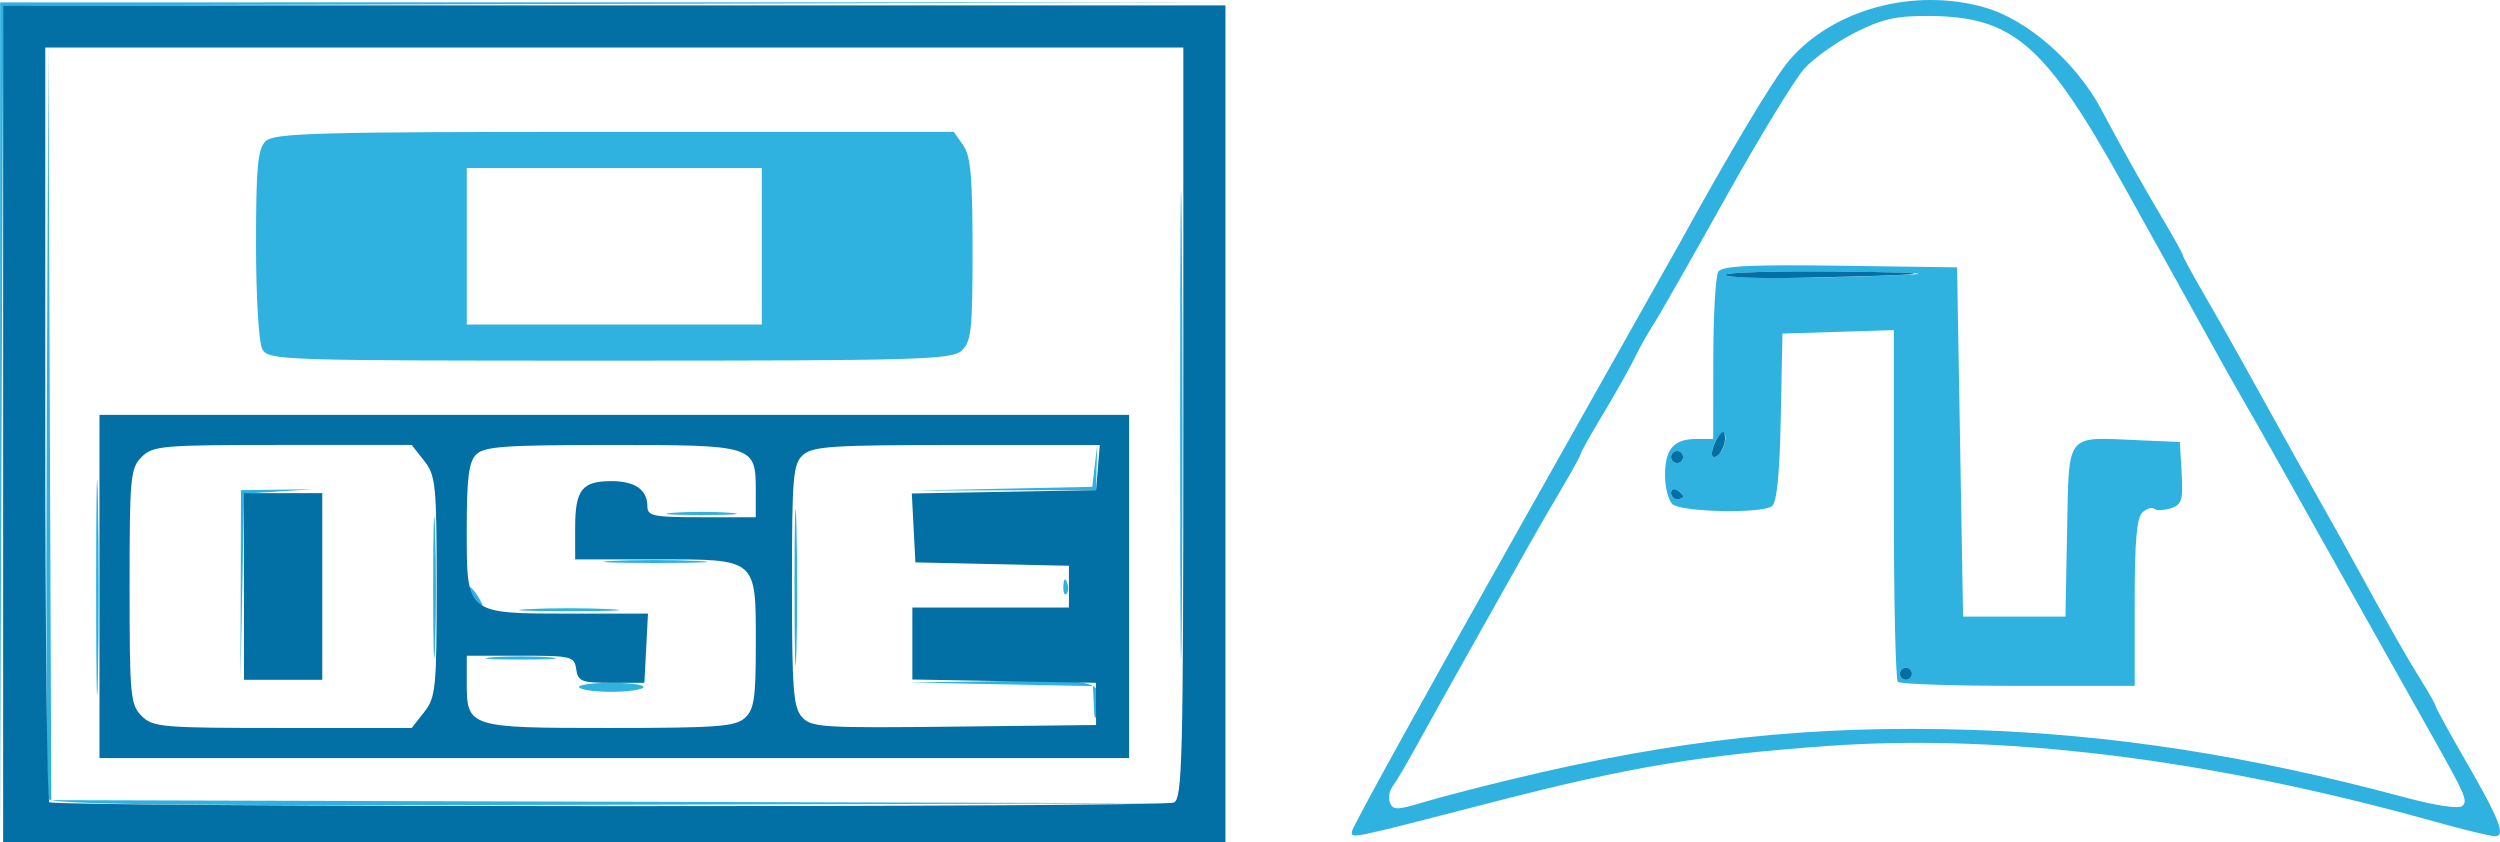 <?xml version="1.0" encoding="UTF-8" standalone="no"?>
<!-- Created with Inkscape (http://www.inkscape.org/) -->

<svg
   width="109.853mm"
   height="37.015mm"
   viewBox="0 0 109.853 37.015"
   version="1.1"
   id="svg1"
   xml:space="preserve"
   inkscape:version="1.3 (0e150ed6c4, 2023-07-21)"
   sodipodi:docname="OSE.svg"
   xmlns:inkscape="http://www.inkscape.org/namespaces/inkscape"
   xmlns:sodipodi="http://sodipodi.sourceforge.net/DTD/sodipodi-0.dtd"
   xmlns="http://www.w3.org/2000/svg"
   xmlns:svg="http://www.w3.org/2000/svg"><sodipodi:namedview
     id="namedview1"
     pagecolor="#ffffff"
     bordercolor="#000000"
     borderopacity="0.25"
     inkscape:showpageshadow="2"
     inkscape:pageopacity="0.0"
     inkscape:pagecheckerboard="0"
     inkscape:deskcolor="#d1d1d1"
     inkscape:document-units="mm"
     inkscape:zoom="0.32204335"
     inkscape:cx="131.96981"
     inkscape:cy="268.59738"
     inkscape:window-width="1280"
     inkscape:window-height="961"
     inkscape:window-x="-8"
     inkscape:window-y="-8"
     inkscape:window-maximized="1"
     inkscape:current-layer="layer1" /><defs
     id="defs1" /><g
     inkscape:label="Capa 1"
     inkscape:groupmode="layer"
     id="layer1"
     transform="translate(-4.915,-4.349)"><g
       id="g1"
       transform="translate(-26.458,-37.042)"><path
         style="fill:#30b2e0"
         d="m 31.376,59.885 0.003,-18.389 26.988,-0.002 26.988,-0.002 -26.92,0.069 -26.92,0.069 -0.071,18.321 -0.071,18.321 z m 59.402,18.038 c 0,-0.154 3.175,-5.913 7.055,-12.797 3.88,-6.884 7.186,-12.755 7.346,-13.046 2.226,-4.053 4.14,-7.249 4.814,-8.037 1.933,-2.258 5.515,-3.219 8.626,-2.314 1.849,0.538 3.978,2.4 5.065,4.432 1.04,1.943 1.793,3.284 2.774,4.938 0.457,0.77 0.831,1.449 0.831,1.507 0,0.059 0.401,0.797 0.89,1.642 0.49,0.845 1.204,2.101 1.587,2.792 0.384,0.691 0.978,1.763 1.322,2.381 0.343,0.618 0.922,1.66 1.286,2.315 0.364,0.655 0.932,1.667 1.263,2.249 0.331,0.582 0.928,1.654 1.325,2.381 1.378,2.523 2.203,3.974 2.82,4.956 0.341,0.543 0.619,1.039 0.619,1.104 0,0.064 0.584,1.128 1.298,2.364 1.516,2.624 1.798,3.352 1.299,3.347 -0.192,-0.002 -1.42,-0.302 -2.73,-0.668 -9.736,-2.718 -18.879,-3.853 -26.587,-3.299 -5.561,0.399 -8.748,0.931 -14.555,2.428 -6.625,1.708 -6.35,1.651 -6.35,1.323 z m 7.011,-2.288 c 7.33,-1.768 13.205,-2.399 20.219,-2.172 6.23,0.202 12.198,1.13 18.986,2.953 1.416,0.38 2.432,0.532 2.583,0.385 0.24,-0.234 0.13,-0.484 -1.455,-3.29 -0.329,-0.582 -1.867,-3.321 -3.418,-6.085 -1.551,-2.765 -3.154,-5.622 -3.563,-6.35 -0.408,-0.728 -0.951,-1.68 -1.206,-2.117 -0.255,-0.437 -0.776,-1.359 -1.158,-2.051 -0.382,-0.691 -0.992,-1.793 -1.356,-2.447 -0.364,-0.655 -0.959,-1.726 -1.323,-2.381 -0.364,-0.655 -0.975,-1.756 -1.359,-2.447 -3.498,-6.301 -4.887,-7.517 -8.614,-7.541 -1.43,-0.009 -2.054,0.132 -3.235,0.729 -0.805,0.407 -1.807,1.118 -2.226,1.579 -0.419,0.461 -1.987,3.032 -3.484,5.714 -1.497,2.682 -2.917,5.174 -3.155,5.538 -0.239,0.364 -0.606,1.019 -0.817,1.455 -0.211,0.437 -0.832,1.54 -1.38,2.452 -0.548,0.912 -0.996,1.711 -0.996,1.774 0,0.064 -0.374,0.746 -0.831,1.517 -0.457,0.77 -1.132,1.936 -1.499,2.591 -0.368,0.655 -1.438,2.56 -2.38,4.233 -0.941,1.673 -2.069,3.698 -2.508,4.498 -0.438,0.8 -0.912,1.603 -1.052,1.783 -0.141,0.18 -0.191,0.498 -0.111,0.707 0.126,0.329 0.314,0.328 1.419,-0.005 0.7,-0.211 2.464,-0.671 3.919,-1.022 z m 16.977,-4.284 c -0.097,-0.097 -0.176,-3.614 -0.176,-7.815 v -7.639 l -2.447,0.076 -2.447,0.076 -0.074,3.693 c -0.051,2.548 -0.174,3.757 -0.397,3.899 -0.523,0.332 -4.018,0.249 -4.371,-0.104 -0.175,-0.175 -0.318,-0.746 -0.318,-1.27 0,-1.145 0.384,-1.587 1.376,-1.587 h 0.741 l 0.004,-3.506 c 0.002,-1.928 0.1,-3.657 0.218,-3.842 0.164,-0.258 1.418,-0.32 5.354,-0.265 l 5.14,0.072 0.132,7.673 0.132,7.673 h 2.249 2.249 l 0.073,-3.767 c 0.085,-4.361 -0.1,-4.124 3.107,-3.985 l 1.847,0.08 0.079,1.367 c 0.069,1.198 0.01,1.389 -0.483,1.546 -0.309,0.098 -0.632,0.109 -0.716,0.024 -0.085,-0.085 -0.314,-0.022 -0.509,0.141 -0.266,0.221 -0.355,1.218 -0.355,3.966 v 3.672 h -5.115 c -2.813,0 -5.195,-0.079 -5.292,-0.176 z m 0.617,-0.353 c 0,-0.146 -0.119,-0.265 -0.265,-0.265 -0.146,0 -0.265,0.119 -0.265,0.265 0,0.146 0.119,0.265 0.265,0.265 0.146,0 0.265,-0.119 0.265,-0.265 z m -10.054,-7.79 c 0,-0.064 -0.119,-0.19 -0.265,-0.28 -0.146,-0.09 -0.265,-0.037 -0.265,0.117 0,0.154 0.119,0.28 0.265,0.28 0.146,0 0.265,-0.052 0.265,-0.117 z m 0,-1.735 c 0,-0.146 -0.119,-0.265 -0.265,-0.265 -0.146,0 -0.265,0.119 -0.265,0.265 0,0.146 0.119,0.265 0.265,0.265 0.146,0 0.265,-0.119 0.265,-0.265 z m 1.753,-0.388 c 0.269,-0.702 -0.026,-0.932 -0.339,-0.265 -0.171,0.365 -0.196,0.653 -0.058,0.653 0.136,0 0.315,-0.175 0.397,-0.388 z m 8.301,-7.633 c 0.946,-0.043 -0.513,-0.101 -3.241,-0.129 -2.729,-0.029 -4.961,0.037 -4.961,0.147 -4.5e-4,0.182 3.969,0.173 8.203,-0.017 z M 33.484,76.487 c -0.07,-0.182 -0.095,-7.713 -0.056,-16.735 l 0.071,-16.404 0.064,16.601 0.064,16.601 24.672,0.069 24.672,0.069 -24.681,0.065 c -19.549,0.051 -24.707,-0.004 -24.807,-0.266 z M 83.229,60.017 c 3.2e-5,-9.168 0.033,-12.88 0.074,-8.249 0.041,4.631 0.041,12.132 -5.7e-5,16.669 -0.041,4.537 -0.074,0.748 -0.074,-8.42 z m -47.633,7.144 c 1.26e-4,-4.22 0.037,-5.909 0.081,-3.754 0.045,2.155 0.044,5.608 -2.28e-4,7.673 -0.045,2.065 -0.081,0.301 -0.081,-3.919 z m 43.84,5.232 -0.036,-0.853 -4.035,-0.08 -4.035,-0.08 4.043,-0.059 c 4.344,-0.063 4.47,-0.024 4.216,1.311 -0.09,0.472 -0.126,0.416 -0.153,-0.238 z M 66.283,67.161 c 2.16e-4,-3.056 0.039,-4.27 0.086,-2.698 0.047,1.572 0.047,4.073 -3.93e-4,5.556 -0.047,1.484 -0.085,0.197 -0.085,-2.859 z m -15.877,0 c 2.55e-4,-2.765 0.039,-3.86 0.087,-2.434 0.048,1.426 0.047,3.689 -4.62e-4,5.027 -0.048,1.339 -0.087,0.171 -0.087,-2.593 z m 6.413,4.432 c -0.067,-0.109 0.569,-0.198 1.414,-0.198 0.845,0 1.482,0.089 1.414,0.198 -0.067,0.109 -0.704,0.198 -1.414,0.198 -0.71,0 -1.347,-0.089 -1.414,-0.198 z m -14.868,-4.498 0.01,-4.167 1.587,-0.019 1.587,-0.019 -1.515,0.097 -1.515,0.097 -0.083,4.089 -0.083,4.089 z m 11.057,3.179 c 0.691,-0.054 1.822,-0.054 2.514,0 0.691,0.054 0.126,0.099 -1.257,0.099 -1.382,0 -1.948,-0.045 -1.257,-0.099 z m 1.587,-2.118 c 0.982,-0.051 2.59,-0.051 3.572,0 0.982,0.051 0.179,0.093 -1.786,0.093 -1.965,0 -2.768,-0.042 -1.786,-0.093 z m -2.453,-0.472 c -0.184,-0.222 -0.283,-0.455 -0.221,-0.517 0.063,-0.063 0.259,0.119 0.437,0.403 0.384,0.615 0.256,0.683 -0.216,0.114 z m 25.955,-0.545 c 0.013,-0.308 0.075,-0.371 0.16,-0.16 0.076,0.191 0.067,0.419 -0.021,0.507 -0.088,0.088 -0.15,-0.068 -0.139,-0.347 z M 58.288,66.039 c 0.976,-0.051 2.643,-0.051 3.704,-7.5e-4 1.061,0.05 0.263,0.092 -1.774,0.092 -2.037,4.13e-4 -2.906,-0.041 -1.93,-0.092 z m 2.657,-2.115 c 0.691,-0.054 1.822,-0.054 2.514,0 0.691,0.054 0.126,0.099 -1.257,0.099 -1.382,0 -1.948,-0.045 -1.257,-0.099 z m 14.47,-1.058 3.953,-0.084 0.109,-0.922 0.109,-0.922 -0.028,0.994 -0.028,0.994 -4.035,0.011 -4.035,0.011 z M 42.897,56.727 c -0.155,-0.29 -0.274,-2.291 -0.274,-4.611 0,-3.374 0.074,-4.173 0.416,-4.515 0.368,-0.368 2.124,-0.416 15.331,-0.416 h 14.915 l 0.412,0.588 c 0.329,0.469 0.412,1.396 0.412,4.589 0,3.54 -0.056,4.052 -0.484,4.439 -0.438,0.397 -1.896,0.438 -15.469,0.438 -14.544,0 -14.993,-0.015 -15.259,-0.512 z M 64.848,52.212 v -3.44 h -6.482 -6.482 v 3.44 3.44 h 6.482 6.482 z"
         id="path2" /><path
         style="fill:#0270a4"
         d="M 31.511,60.017 V 41.628 h 26.855 26.855 V 60.017 78.405 H 58.366 31.511 Z m 51.44,16.64 c 0.375,-0.144 0.419,-1.86 0.419,-16.669 V 43.48 H 58.366 33.363 v 16.492 c 0,9.071 0.079,16.572 0.176,16.669 0.22,0.22 48.838,0.236 49.411,0.016 z M 35.744,67.161 v -7.541 h 22.622 22.622 v 7.541 7.541 H 58.366 35.744 Z m 14.268,5.521 c 0.509,-0.647 0.548,-1.041 0.548,-5.521 0,-4.479 -0.039,-4.873 -0.548,-5.521 L 49.464,60.943 H 43.795 c -5.317,0 -5.702,0.033 -6.199,0.529 -0.493,0.493 -0.529,0.882 -0.529,5.689 0,4.807 0.036,5.196 0.529,5.689 0.496,0.496 0.882,0.529 6.199,0.529 h 5.669 z m -7.918,-5.521 v -4.101 h 1.72 1.72 v 4.101 4.101 h -1.72 -1.72 z m 22.006,5.78 c 0.41,-0.371 0.484,-0.861 0.484,-3.22 0,-3.831 0.095,-3.75 -4.407,-3.75 h -3.531 v -1.402 c 0,-1.652 0.3,-2.037 1.587,-2.037 1.046,0 1.587,0.379 1.587,1.111 0,0.423 0.265,0.476 2.381,0.476 h 2.381 v -1.172 c 0,-1.986 -0.053,-2.003 -6.35,-2.003 -4.664,0 -5.583,0.064 -5.934,0.416 -0.327,0.327 -0.416,1.03 -0.416,3.292 0,3.749 -0.06,3.7 4.57,3.7 h 3.394 l -0.079,1.521 -0.079,1.521 h -1.455 c -1.308,0 -1.464,-0.06 -1.54,-0.595 -0.08,-0.567 -0.198,-0.595 -2.447,-0.595 h -2.363 v 1.172 c 0,1.984 0.061,2.003 6.282,2.003 4.7,0 5.517,-0.06 5.934,-0.438 z m 15.433,-0.62 v -0.926 l -4.035,-0.073 -4.035,-0.073 v -1.581 -1.581 h 3.44 3.44 v -0.918 -0.918 l -3.373,-0.074 -3.373,-0.074 -0.079,-1.514 -0.079,-1.514 4.048,-0.073 4.048,-0.073 0.082,-0.992 0.082,-0.992 h -6.279 c -5.471,0 -6.341,0.056 -6.763,0.438 -0.438,0.396 -0.484,0.939 -0.484,5.734 0,4.577 0.06,5.362 0.442,5.785 0.41,0.453 0.899,0.483 6.681,0.418 l 6.239,-0.071 z m 35.322,-1.323 c 0,-0.146 0.119,-0.265 0.265,-0.265 0.146,0 0.265,0.119 0.265,0.265 0,0.146 -0.119,0.265 -0.265,0.265 -0.146,0 -0.265,-0.119 -0.265,-0.265 z m -10.054,-7.953 c 0,-0.154 0.119,-0.207 0.265,-0.117 0.146,0.09 0.265,0.216 0.265,0.28 0,0.064 -0.119,0.117 -0.265,0.117 -0.146,0 -0.265,-0.126 -0.265,-0.28 z m 0,-1.572 c 0,-0.146 0.119,-0.265 0.265,-0.265 0.146,0 0.265,0.119 0.265,0.265 0,0.146 -0.119,0.265 -0.265,0.265 -0.146,0 -0.265,-0.119 -0.265,-0.265 z m 1.943,-0.653 c 0.168,-0.359 0.347,-0.534 0.397,-0.388 0.13,0.376 -0.161,1.041 -0.455,1.041 -0.139,0 -0.113,-0.288 0.058,-0.653 z m 0.438,-7.351 c 2.8e-4,-0.109 2.233,-0.175 4.961,-0.147 4.962,0.052 4.375,0.146 -1.72,0.276 -1.783,0.038 -3.241,-0.02 -3.241,-0.129 z"
         id="path1" /></g></g></svg>
